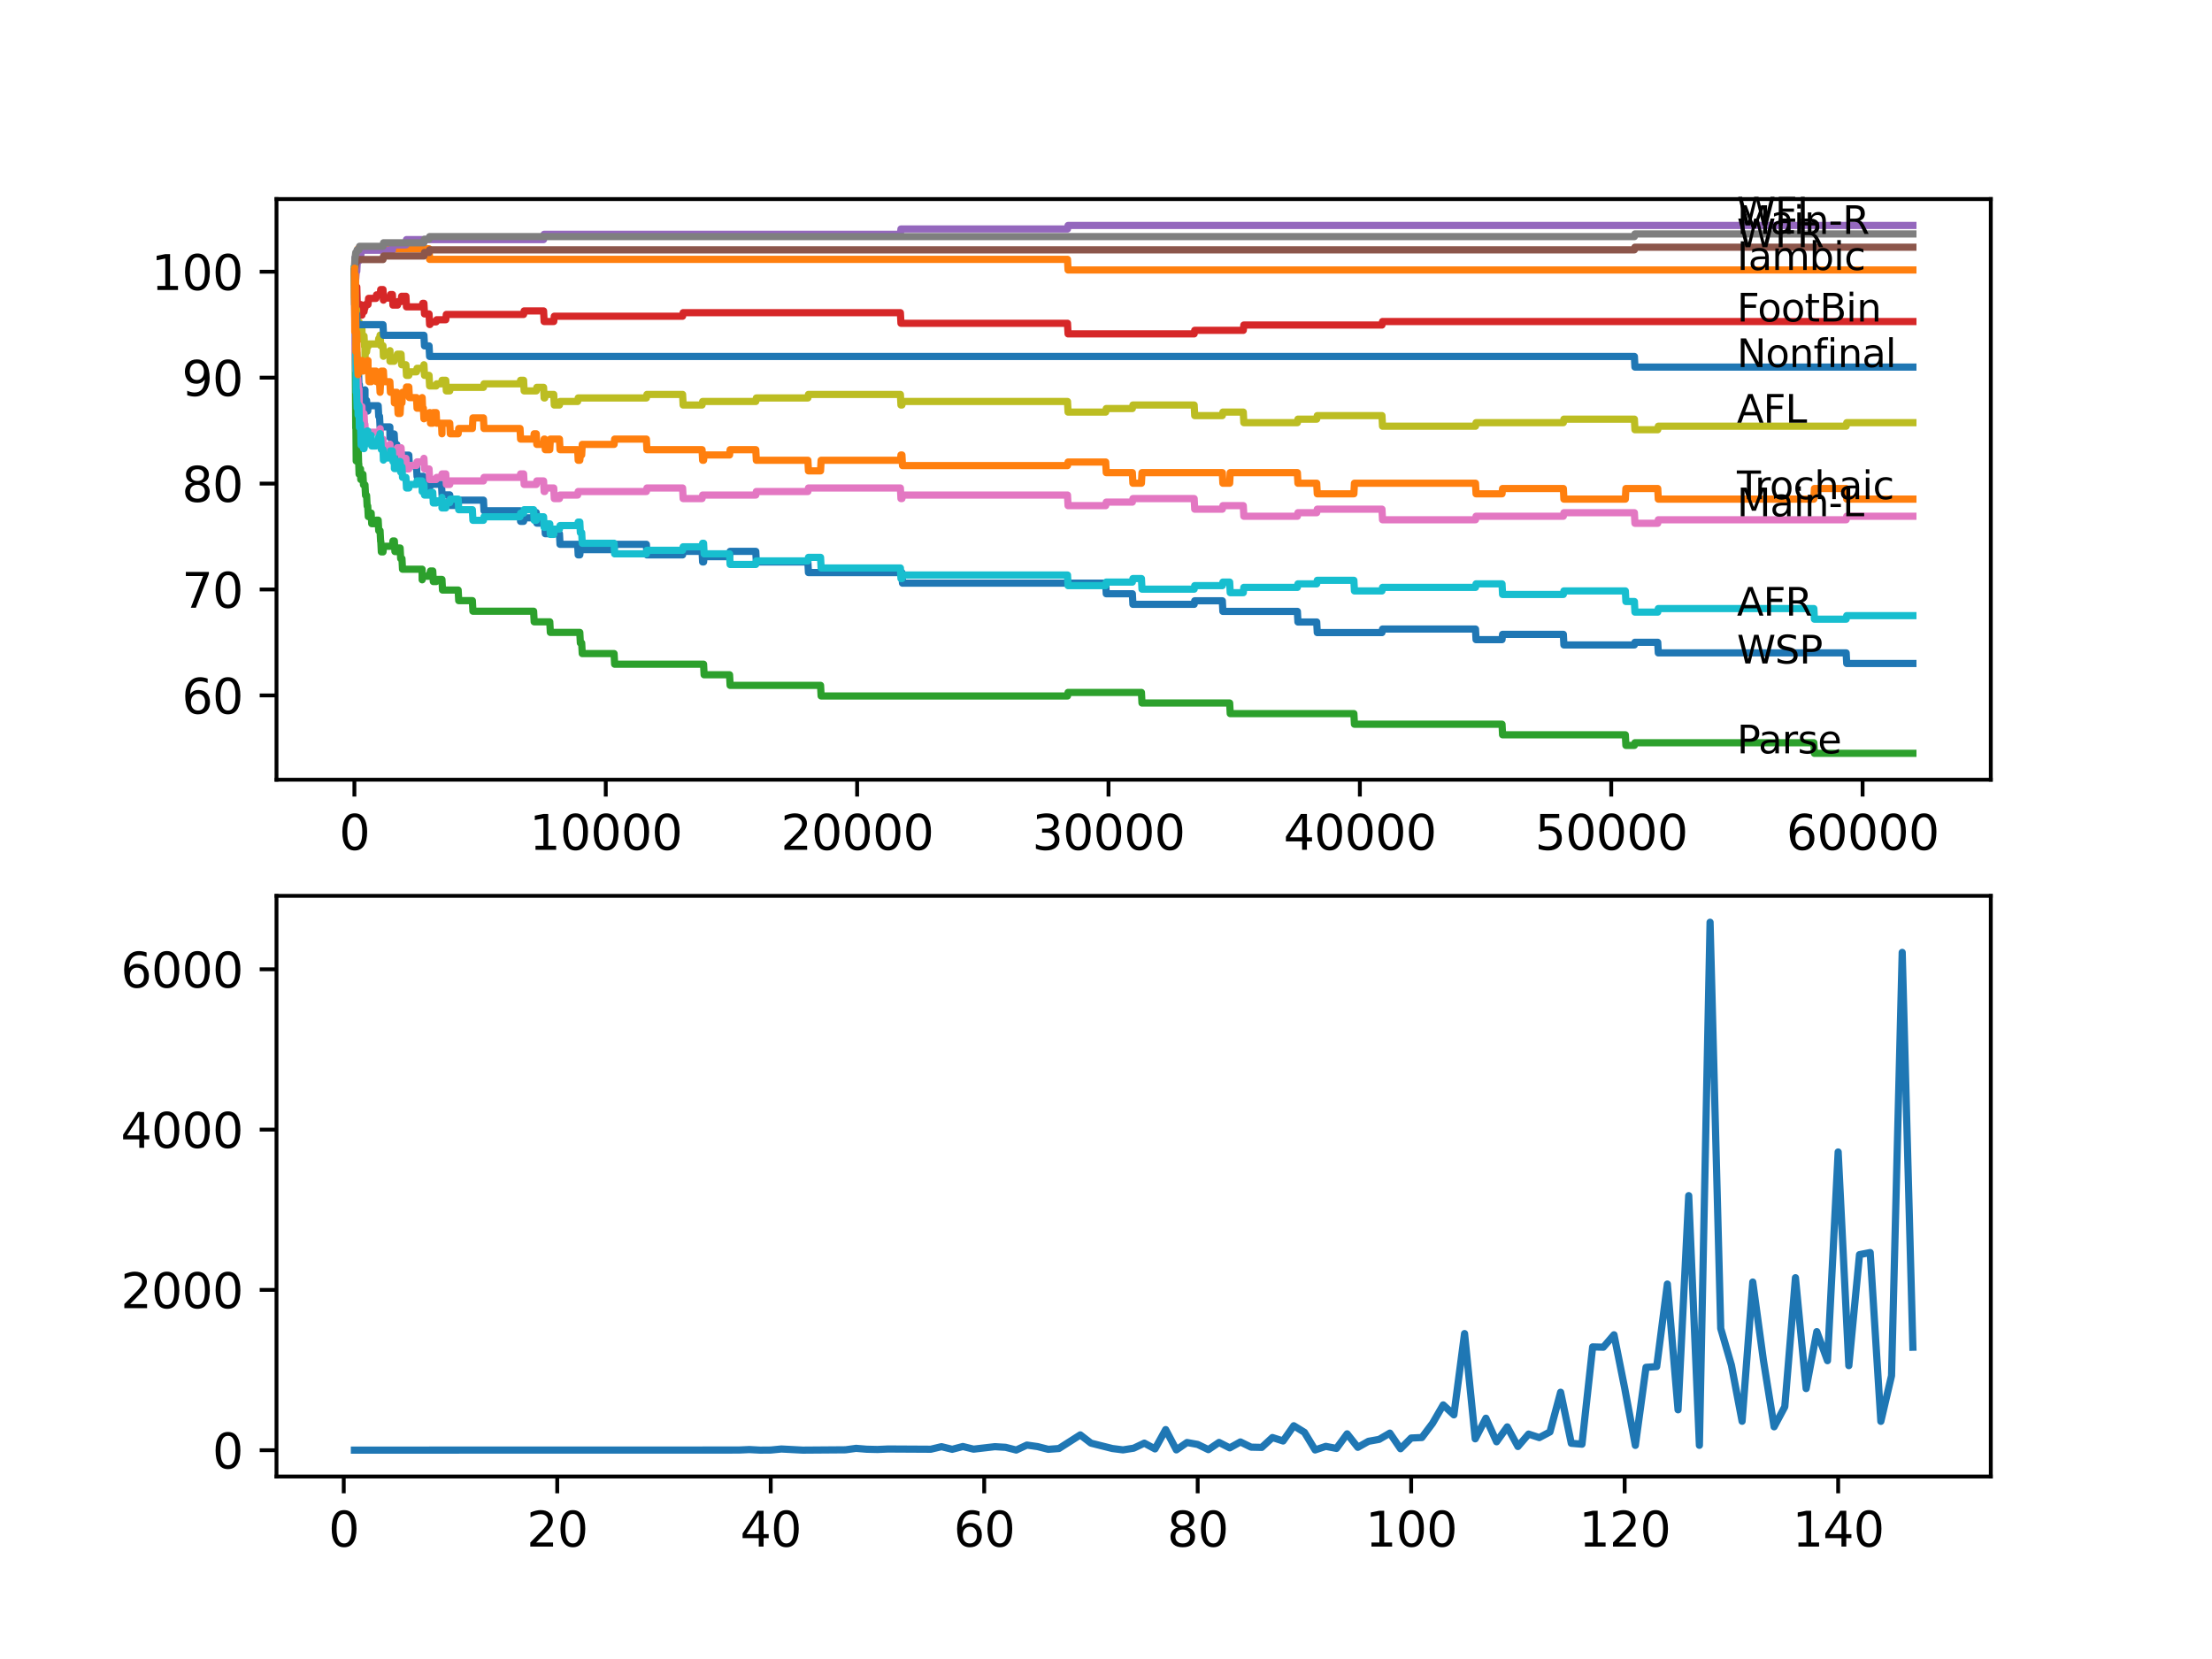 <?xml version="1.0" encoding="utf-8" standalone="no"?>
<!DOCTYPE svg PUBLIC "-//W3C//DTD SVG 1.1//EN"
  "http://www.w3.org/Graphics/SVG/1.1/DTD/svg11.dtd">
<svg xmlns:xlink="http://www.w3.org/1999/xlink" width="460.8pt" height="345.6pt" viewBox="0 0 460.8 345.6" xmlns="http://www.w3.org/2000/svg" version="1.1">
 <defs>
  <style type="text/css">*{stroke-linejoin: round; stroke-linecap: butt}</style>
 </defs>
 <g id="figure_1">
  <g id="patch_1">
   <path d="M 0 345.6 
L 460.8 345.6 
L 460.8 0 
L 0 0 
z
" style="fill: #ffffff"/>
  </g>
  <g id="axes_1">
   <g id="patch_2">
    <path d="M 57.6 162.432 
L 414.72 162.432 
L 414.72 41.472 
L 57.6 41.472 
z
" style="fill: #ffffff"/>
   </g>
   <g id="matplotlib.axis_1">
    <g id="xtick_1">
     <g id="line2d_1">
      <defs>
       <path id="md4f19a51af" d="M 0 0 
L 0 3.5 
" style="stroke: #000000; stroke-width: 0.8"/>
      </defs>
      <g>
       <use xlink:href="#md4f19a51af" x="73.827" y="162.432" style="stroke: #000000; stroke-width: 0.8"/>
      </g>
     </g>
     <g id="text_1">
      <!-- 0 -->
      <g transform="translate(70.646 177.03)scale(0.1 -0.1)">
       <defs>
        <path id="DejaVuSans-30" d="M 2034 4250 
Q 1547 4250 1301 3770 
Q 1056 3291 1056 2328 
Q 1056 1369 1301 889 
Q 1547 409 2034 409 
Q 2525 409 2770 889 
Q 3016 1369 3016 2328 
Q 3016 3291 2770 3770 
Q 2525 4250 2034 4250 
z
M 2034 4750 
Q 2819 4750 3233 4129 
Q 3647 3509 3647 2328 
Q 3647 1150 3233 529 
Q 2819 -91 2034 -91 
Q 1250 -91 836 529 
Q 422 1150 422 2328 
Q 422 3509 836 4129 
Q 1250 4750 2034 4750 
z
" transform="scale(0.016)"/>
       </defs>
       <use xlink:href="#DejaVuSans-30"/>
      </g>
     </g>
    </g>
    <g id="xtick_2">
     <g id="line2d_2">
      <g>
       <use xlink:href="#md4f19a51af" x="126.192" y="162.432" style="stroke: #000000; stroke-width: 0.8"/>
      </g>
     </g>
     <g id="text_2">
      <!-- 10000 -->
      <g transform="translate(110.286 177.03)scale(0.1 -0.1)">
       <defs>
        <path id="DejaVuSans-31" d="M 794 531 
L 1825 531 
L 1825 4091 
L 703 3866 
L 703 4441 
L 1819 4666 
L 2450 4666 
L 2450 531 
L 3481 531 
L 3481 0 
L 794 0 
L 794 531 
z
" transform="scale(0.016)"/>
       </defs>
       <use xlink:href="#DejaVuSans-31"/>
       <use xlink:href="#DejaVuSans-30" x="63.623"/>
       <use xlink:href="#DejaVuSans-30" x="127.246"/>
       <use xlink:href="#DejaVuSans-30" x="190.869"/>
       <use xlink:href="#DejaVuSans-30" x="254.492"/>
      </g>
     </g>
    </g>
    <g id="xtick_3">
     <g id="line2d_3">
      <g>
       <use xlink:href="#md4f19a51af" x="178.556" y="162.432" style="stroke: #000000; stroke-width: 0.8"/>
      </g>
     </g>
     <g id="text_3">
      <!-- 20000 -->
      <g transform="translate(162.65 177.03)scale(0.1 -0.1)">
       <defs>
        <path id="DejaVuSans-32" d="M 1228 531 
L 3431 531 
L 3431 0 
L 469 0 
L 469 531 
Q 828 903 1448 1529 
Q 2069 2156 2228 2338 
Q 2531 2678 2651 2914 
Q 2772 3150 2772 3378 
Q 2772 3750 2511 3984 
Q 2250 4219 1831 4219 
Q 1534 4219 1204 4116 
Q 875 4013 500 3803 
L 500 4441 
Q 881 4594 1212 4672 
Q 1544 4750 1819 4750 
Q 2544 4750 2975 4387 
Q 3406 4025 3406 3419 
Q 3406 3131 3298 2873 
Q 3191 2616 2906 2266 
Q 2828 2175 2409 1742 
Q 1991 1309 1228 531 
z
" transform="scale(0.016)"/>
       </defs>
       <use xlink:href="#DejaVuSans-32"/>
       <use xlink:href="#DejaVuSans-30" x="63.623"/>
       <use xlink:href="#DejaVuSans-30" x="127.246"/>
       <use xlink:href="#DejaVuSans-30" x="190.869"/>
       <use xlink:href="#DejaVuSans-30" x="254.492"/>
      </g>
     </g>
    </g>
    <g id="xtick_4">
     <g id="line2d_4">
      <g>
       <use xlink:href="#md4f19a51af" x="230.921" y="162.432" style="stroke: #000000; stroke-width: 0.8"/>
      </g>
     </g>
     <g id="text_4">
      <!-- 30000 -->
      <g transform="translate(215.015 177.03)scale(0.1 -0.1)">
       <defs>
        <path id="DejaVuSans-33" d="M 2597 2516 
Q 3050 2419 3304 2112 
Q 3559 1806 3559 1356 
Q 3559 666 3084 287 
Q 2609 -91 1734 -91 
Q 1441 -91 1130 -33 
Q 819 25 488 141 
L 488 750 
Q 750 597 1062 519 
Q 1375 441 1716 441 
Q 2309 441 2620 675 
Q 2931 909 2931 1356 
Q 2931 1769 2642 2001 
Q 2353 2234 1838 2234 
L 1294 2234 
L 1294 2753 
L 1863 2753 
Q 2328 2753 2575 2939 
Q 2822 3125 2822 3475 
Q 2822 3834 2567 4026 
Q 2313 4219 1838 4219 
Q 1578 4219 1281 4162 
Q 984 4106 628 3988 
L 628 4550 
Q 988 4650 1302 4700 
Q 1616 4750 1894 4750 
Q 2613 4750 3031 4423 
Q 3450 4097 3450 3541 
Q 3450 3153 3228 2886 
Q 3006 2619 2597 2516 
z
" transform="scale(0.016)"/>
       </defs>
       <use xlink:href="#DejaVuSans-33"/>
       <use xlink:href="#DejaVuSans-30" x="63.623"/>
       <use xlink:href="#DejaVuSans-30" x="127.246"/>
       <use xlink:href="#DejaVuSans-30" x="190.869"/>
       <use xlink:href="#DejaVuSans-30" x="254.492"/>
      </g>
     </g>
    </g>
    <g id="xtick_5">
     <g id="line2d_5">
      <g>
       <use xlink:href="#md4f19a51af" x="283.285" y="162.432" style="stroke: #000000; stroke-width: 0.8"/>
      </g>
     </g>
     <g id="text_5">
      <!-- 40000 -->
      <g transform="translate(267.379 177.03)scale(0.1 -0.1)">
       <defs>
        <path id="DejaVuSans-34" d="M 2419 4116 
L 825 1625 
L 2419 1625 
L 2419 4116 
z
M 2253 4666 
L 3047 4666 
L 3047 1625 
L 3713 1625 
L 3713 1100 
L 3047 1100 
L 3047 0 
L 2419 0 
L 2419 1100 
L 313 1100 
L 313 1709 
L 2253 4666 
z
" transform="scale(0.016)"/>
       </defs>
       <use xlink:href="#DejaVuSans-34"/>
       <use xlink:href="#DejaVuSans-30" x="63.623"/>
       <use xlink:href="#DejaVuSans-30" x="127.246"/>
       <use xlink:href="#DejaVuSans-30" x="190.869"/>
       <use xlink:href="#DejaVuSans-30" x="254.492"/>
      </g>
     </g>
    </g>
    <g id="xtick_6">
     <g id="line2d_6">
      <g>
       <use xlink:href="#md4f19a51af" x="335.65" y="162.432" style="stroke: #000000; stroke-width: 0.8"/>
      </g>
     </g>
     <g id="text_6">
      <!-- 50000 -->
      <g transform="translate(319.744 177.03)scale(0.1 -0.1)">
       <defs>
        <path id="DejaVuSans-35" d="M 691 4666 
L 3169 4666 
L 3169 4134 
L 1269 4134 
L 1269 2991 
Q 1406 3038 1543 3061 
Q 1681 3084 1819 3084 
Q 2600 3084 3056 2656 
Q 3513 2228 3513 1497 
Q 3513 744 3044 326 
Q 2575 -91 1722 -91 
Q 1428 -91 1123 -41 
Q 819 9 494 109 
L 494 744 
Q 775 591 1075 516 
Q 1375 441 1709 441 
Q 2250 441 2565 725 
Q 2881 1009 2881 1497 
Q 2881 1984 2565 2268 
Q 2250 2553 1709 2553 
Q 1456 2553 1204 2497 
Q 953 2441 691 2322 
L 691 4666 
z
" transform="scale(0.016)"/>
       </defs>
       <use xlink:href="#DejaVuSans-35"/>
       <use xlink:href="#DejaVuSans-30" x="63.623"/>
       <use xlink:href="#DejaVuSans-30" x="127.246"/>
       <use xlink:href="#DejaVuSans-30" x="190.869"/>
       <use xlink:href="#DejaVuSans-30" x="254.492"/>
      </g>
     </g>
    </g>
    <g id="xtick_7">
     <g id="line2d_7">
      <g>
       <use xlink:href="#md4f19a51af" x="388.014" y="162.432" style="stroke: #000000; stroke-width: 0.8"/>
      </g>
     </g>
     <g id="text_7">
      <!-- 60000 -->
      <g transform="translate(372.108 177.03)scale(0.1 -0.1)">
       <defs>
        <path id="DejaVuSans-36" d="M 2113 2584 
Q 1688 2584 1439 2293 
Q 1191 2003 1191 1497 
Q 1191 994 1439 701 
Q 1688 409 2113 409 
Q 2538 409 2786 701 
Q 3034 994 3034 1497 
Q 3034 2003 2786 2293 
Q 2538 2584 2113 2584 
z
M 3366 4563 
L 3366 3988 
Q 3128 4100 2886 4159 
Q 2644 4219 2406 4219 
Q 1781 4219 1451 3797 
Q 1122 3375 1075 2522 
Q 1259 2794 1537 2939 
Q 1816 3084 2150 3084 
Q 2853 3084 3261 2657 
Q 3669 2231 3669 1497 
Q 3669 778 3244 343 
Q 2819 -91 2113 -91 
Q 1303 -91 875 529 
Q 447 1150 447 2328 
Q 447 3434 972 4092 
Q 1497 4750 2381 4750 
Q 2619 4750 2861 4703 
Q 3103 4656 3366 4563 
z
" transform="scale(0.016)"/>
       </defs>
       <use xlink:href="#DejaVuSans-36"/>
       <use xlink:href="#DejaVuSans-30" x="63.623"/>
       <use xlink:href="#DejaVuSans-30" x="127.246"/>
       <use xlink:href="#DejaVuSans-30" x="190.869"/>
       <use xlink:href="#DejaVuSans-30" x="254.492"/>
      </g>
     </g>
    </g>
   </g>
   <g id="matplotlib.axis_2">
    <g id="ytick_1">
     <g id="line2d_8">
      <defs>
       <path id="ma6521ff0b9" d="M 0 0 
L -3.5 0 
" style="stroke: #000000; stroke-width: 0.8"/>
      </defs>
      <g>
       <use xlink:href="#ma6521ff0b9" x="57.6" y="144.871" style="stroke: #000000; stroke-width: 0.8"/>
      </g>
     </g>
     <g id="text_8">
      <!-- 60 -->
      <g transform="translate(37.875 148.67)scale(0.1 -0.1)">
       <use xlink:href="#DejaVuSans-36"/>
       <use xlink:href="#DejaVuSans-30" x="63.623"/>
      </g>
     </g>
    </g>
    <g id="ytick_2">
     <g id="line2d_9">
      <g>
       <use xlink:href="#ma6521ff0b9" x="57.6" y="122.805" style="stroke: #000000; stroke-width: 0.8"/>
      </g>
     </g>
     <g id="text_9">
      <!-- 70 -->
      <g transform="translate(37.875 126.604)scale(0.1 -0.1)">
       <defs>
        <path id="DejaVuSans-37" d="M 525 4666 
L 3525 4666 
L 3525 4397 
L 1831 0 
L 1172 0 
L 2766 4134 
L 525 4134 
L 525 4666 
z
" transform="scale(0.016)"/>
       </defs>
       <use xlink:href="#DejaVuSans-37"/>
       <use xlink:href="#DejaVuSans-30" x="63.623"/>
      </g>
     </g>
    </g>
    <g id="ytick_3">
     <g id="line2d_10">
      <g>
       <use xlink:href="#ma6521ff0b9" x="57.6" y="100.738" style="stroke: #000000; stroke-width: 0.8"/>
      </g>
     </g>
     <g id="text_10">
      <!-- 80 -->
      <g transform="translate(37.875 104.538)scale(0.1 -0.1)">
       <defs>
        <path id="DejaVuSans-38" d="M 2034 2216 
Q 1584 2216 1326 1975 
Q 1069 1734 1069 1313 
Q 1069 891 1326 650 
Q 1584 409 2034 409 
Q 2484 409 2743 651 
Q 3003 894 3003 1313 
Q 3003 1734 2745 1975 
Q 2488 2216 2034 2216 
z
M 1403 2484 
Q 997 2584 770 2862 
Q 544 3141 544 3541 
Q 544 4100 942 4425 
Q 1341 4750 2034 4750 
Q 2731 4750 3128 4425 
Q 3525 4100 3525 3541 
Q 3525 3141 3298 2862 
Q 3072 2584 2669 2484 
Q 3125 2378 3379 2068 
Q 3634 1759 3634 1313 
Q 3634 634 3220 271 
Q 2806 -91 2034 -91 
Q 1263 -91 848 271 
Q 434 634 434 1313 
Q 434 1759 690 2068 
Q 947 2378 1403 2484 
z
M 1172 3481 
Q 1172 3119 1398 2916 
Q 1625 2713 2034 2713 
Q 2441 2713 2670 2916 
Q 2900 3119 2900 3481 
Q 2900 3844 2670 4047 
Q 2441 4250 2034 4250 
Q 1625 4250 1398 4047 
Q 1172 3844 1172 3481 
z
" transform="scale(0.016)"/>
       </defs>
       <use xlink:href="#DejaVuSans-38"/>
       <use xlink:href="#DejaVuSans-30" x="63.623"/>
      </g>
     </g>
    </g>
    <g id="ytick_4">
     <g id="line2d_11">
      <g>
       <use xlink:href="#ma6521ff0b9" x="57.6" y="78.672" style="stroke: #000000; stroke-width: 0.8"/>
      </g>
     </g>
     <g id="text_11">
      <!-- 90 -->
      <g transform="translate(37.875 82.471)scale(0.1 -0.1)">
       <defs>
        <path id="DejaVuSans-39" d="M 703 97 
L 703 672 
Q 941 559 1184 500 
Q 1428 441 1663 441 
Q 2288 441 2617 861 
Q 2947 1281 2994 2138 
Q 2813 1869 2534 1725 
Q 2256 1581 1919 1581 
Q 1219 1581 811 2004 
Q 403 2428 403 3163 
Q 403 3881 828 4315 
Q 1253 4750 1959 4750 
Q 2769 4750 3195 4129 
Q 3622 3509 3622 2328 
Q 3622 1225 3098 567 
Q 2575 -91 1691 -91 
Q 1453 -91 1209 -44 
Q 966 3 703 97 
z
M 1959 2075 
Q 2384 2075 2632 2365 
Q 2881 2656 2881 3163 
Q 2881 3666 2632 3958 
Q 2384 4250 1959 4250 
Q 1534 4250 1286 3958 
Q 1038 3666 1038 3163 
Q 1038 2656 1286 2365 
Q 1534 2075 1959 2075 
z
" transform="scale(0.016)"/>
       </defs>
       <use xlink:href="#DejaVuSans-39"/>
       <use xlink:href="#DejaVuSans-30" x="63.623"/>
      </g>
     </g>
    </g>
    <g id="ytick_5">
     <g id="line2d_12">
      <g>
       <use xlink:href="#ma6521ff0b9" x="57.6" y="56.606" style="stroke: #000000; stroke-width: 0.8"/>
      </g>
     </g>
     <g id="text_12">
      <!-- 100 -->
      <g transform="translate(31.512 60.405)scale(0.1 -0.1)">
       <use xlink:href="#DejaVuSans-31"/>
       <use xlink:href="#DejaVuSans-30" x="63.623"/>
       <use xlink:href="#DejaVuSans-30" x="127.246"/>
      </g>
     </g>
    </g>
   </g>
   <g id="line2d_13">
    <path d="M 73.833 58.812 
L 73.843 57.341 
L 73.875 63.41 
L 73.906 62.233 
L 73.99 69.22 
L 74.032 68.779 
L 74.037 68.779 
L 74.136 73.303 
L 74.152 72.199 
L 74.189 72.199 
L 74.205 74.406 
L 74.299 73.486 
L 74.314 73.486 
L 74.43 77.164 
L 74.54 77.164 
L 74.655 76.429 
L 74.665 76.429 
L 74.786 80.842 
L 74.87 80.106 
L 74.875 82.313 
L 74.885 82.313 
L 75.398 82.313 
L 75.466 81.577 
L 75.472 83.784 
L 75.498 83.784 
L 75.603 83.784 
L 75.718 82.681 
L 75.833 82.681 
L 75.948 81.945 
L 76.022 81.945 
L 76.032 81.21 
L 76.037 83.416 
L 76.121 83.416 
L 76.367 83.416 
L 76.482 85.623 
L 76.603 85.623 
L 76.718 84.52 
L 78.781 84.52 
L 78.896 86.726 
L 79.064 86.726 
L 79.179 88.933 
L 81.216 88.933 
L 81.237 91.14 
L 81.326 90.404 
L 82.117 90.404 
L 82.232 92.611 
L 82.661 92.611 
L 82.777 94.817 
L 85.164 94.817 
L 85.28 97.024 
L 86.762 97.024 
L 86.877 99.23 
L 88.196 99.23 
L 88.312 101.437 
L 89.568 101.437 
L 89.683 100.885 
L 91.972 100.885 
L 92.087 103.092 
L 93.689 103.092 
L 93.805 105.299 
L 95.444 105.299 
L 95.559 104.195 
L 100.711 104.195 
L 100.827 106.402 
L 108.33 106.402 
L 108.446 108.609 
L 109.074 108.609 
L 109.189 107.873 
L 111.163 107.873 
L 111.279 106.77 
L 111.713 106.77 
L 111.828 108.976 
L 113.478 108.976 
L 113.593 111.183 
L 116.546 111.183 
L 116.662 113.39 
L 120.332 113.39 
L 120.448 115.596 
L 120.783 115.596 
L 120.898 114.493 
L 127.925 114.493 
L 128.04 113.39 
L 134.654 113.39 
L 134.769 115.596 
L 142.195 115.596 
L 142.31 114.861 
L 146.253 114.861 
L 146.368 117.067 
L 146.567 117.067 
L 146.682 115.964 
L 151.981 115.964 
L 152.097 114.861 
L 157.443 114.861 
L 157.558 117.067 
L 168.298 117.067 
L 168.413 119.274 
L 187.888 119.274 
L 188.003 121.481 
L 230.334 121.481 
L 230.45 123.687 
L 235.89 123.687 
L 236.006 125.894 
L 248.767 125.894 
L 248.882 125.158 
L 254.632 125.158 
L 254.747 127.365 
L 270.268 127.365 
L 270.383 129.572 
L 274.294 129.572 
L 274.41 131.778 
L 287.888 131.778 
L 288.003 131.043 
L 307.373 131.043 
L 307.488 133.249 
L 312.898 133.249 
L 313.013 132.146 
L 325.674 132.146 
L 325.79 134.353 
L 340.473 134.353 
L 340.588 133.801 
L 345.337 133.801 
L 345.453 136.008 
L 384.59 136.008 
L 384.705 138.214 
L 398.487 138.214 
L 398.487 138.214 
" clip-path="url(#pde66de66e2)" style="fill: none; stroke: #1f77b4; stroke-width: 1.5; stroke-linecap: square"/>
   </g>
   <g id="line2d_14">
    <path d="M 73.833 56.054 
L 73.89 61.938 
L 73.948 58.996 
L 74.047 58.996 
L 74.168 54.031 
L 74.477 54.031 
L 74.592 51.825 
L 89.38 51.825 
L 89.495 54.031 
L 222.38 54.031 
L 222.495 56.238 
L 398.487 56.238 
L 398.487 56.238 
" clip-path="url(#pde66de66e2)" style="fill: none; stroke: #ff7f0e; stroke-width: 1.5; stroke-linecap: square"/>
   </g>
   <g id="line2d_15">
    <path d="M 73.833 58.812 
L 73.969 69.882 
L 73.974 69.882 
L 74.11 89.19 
L 74.126 87.204 
L 74.136 87.204 
L 74.205 96.031 
L 74.267 95.663 
L 74.283 95.663 
L 74.424 92.169 
L 74.587 92.169 
L 74.707 96.583 
L 74.733 96.583 
L 74.807 98.789 
L 74.843 97.686 
L 75.1 97.686 
L 75.158 99.892 
L 75.21 98.789 
L 75.603 98.789 
L 75.718 100.996 
L 76.032 100.996 
L 76.147 103.202 
L 76.367 103.202 
L 76.482 105.409 
L 76.603 105.409 
L 76.718 107.616 
L 76.77 107.616 
L 76.886 106.88 
L 77.32 106.88 
L 77.435 109.087 
L 78.32 109.087 
L 78.436 108.351 
L 78.781 108.351 
L 78.896 110.558 
L 79.174 110.558 
L 79.289 112.764 
L 79.326 112.764 
L 79.441 114.971 
L 79.787 114.971 
L 79.902 113.794 
L 81.74 113.794 
L 81.855 112.691 
L 82.153 112.691 
L 82.269 114.898 
L 82.813 114.898 
L 82.928 114.162 
L 83.353 114.162 
L 83.468 116.369 
L 83.735 116.369 
L 83.85 118.575 
L 87.929 118.575 
L 87.945 120.782 
L 88.039 120.046 
L 89.38 120.046 
L 89.495 119.495 
L 89.568 119.495 
L 89.683 118.943 
L 90.15 118.943 
L 90.265 121.15 
L 90.856 121.15 
L 90.972 120.708 
L 92.066 120.708 
L 92.181 122.915 
L 95.444 122.915 
L 95.559 125.122 
L 98.402 125.122 
L 98.517 127.328 
L 111.163 127.328 
L 111.279 129.535 
L 114.53 129.535 
L 114.646 131.741 
L 120.783 131.741 
L 120.898 133.948 
L 121.175 133.948 
L 121.291 136.155 
L 127.925 136.155 
L 128.04 138.361 
L 146.567 138.361 
L 146.682 140.568 
L 151.981 140.568 
L 152.097 142.775 
L 170.937 142.775 
L 171.053 144.981 
L 222.38 144.981 
L 222.495 144.246 
L 237.781 144.246 
L 237.896 146.452 
L 256.161 146.452 
L 256.276 148.659 
L 282.039 148.659 
L 282.154 150.866 
L 312.898 150.866 
L 313.013 153.072 
L 338.588 153.072 
L 338.703 155.279 
L 340.473 155.279 
L 340.588 154.727 
L 377.861 154.727 
L 377.976 156.934 
L 398.487 156.934 
L 398.487 156.934 
" clip-path="url(#pde66de66e2)" style="fill: none; stroke: #2ca02c; stroke-width: 1.5; stroke-linecap: square"/>
   </g>
   <g id="line2d_16">
    <path d="M 73.833 56.606 
L 73.953 61.497 
L 74.037 61.497 
L 74.053 60.394 
L 74.058 62.6 
L 74.147 61.607 
L 74.205 61.607 
L 74.325 59.769 
L 74.445 64.182 
L 74.54 64.182 
L 74.655 63.446 
L 75.158 63.446 
L 75.273 65.653 
L 75.398 65.653 
L 75.514 64.917 
L 75.833 64.917 
L 75.948 64.182 
L 76.022 64.182 
L 76.137 63.446 
L 76.66 63.446 
L 76.781 62.159 
L 78.32 62.159 
L 78.436 61.424 
L 79.195 61.424 
L 79.31 60.32 
L 79.787 60.32 
L 79.87 62.527 
L 79.902 62.086 
L 81.237 62.086 
L 81.352 61.35 
L 81.74 61.35 
L 81.855 63.557 
L 82.813 63.557 
L 82.928 62.821 
L 83.552 62.821 
L 83.667 61.718 
L 84.562 61.718 
L 84.677 63.924 
L 87.945 63.924 
L 88.06 63.189 
L 88.312 63.189 
L 88.427 65.396 
L 89.38 65.396 
L 89.495 67.602 
L 89.568 67.602 
L 89.683 67.05 
L 90.856 67.05 
L 90.972 66.609 
L 92.862 66.609 
L 92.977 65.506 
L 109.074 65.506 
L 109.189 64.77 
L 113.237 64.77 
L 113.352 66.977 
L 115.353 66.977 
L 115.468 65.874 
L 142.195 65.874 
L 142.31 65.138 
L 187.568 65.138 
L 187.684 67.345 
L 222.38 67.345 
L 222.495 69.551 
L 248.767 69.551 
L 248.882 68.816 
L 258.999 68.816 
L 259.114 67.712 
L 287.888 67.712 
L 288.003 66.977 
L 398.487 66.977 
L 398.487 66.977 
" clip-path="url(#pde66de66e2)" style="fill: none; stroke: #d62728; stroke-width: 1.5; stroke-linecap: square"/>
   </g>
   <g id="line2d_17">
    <path d="M 73.833 56.606 
L 73.838 56.606 
L 73.969 53.664 
L 73.99 53.664 
L 74.11 58.077 
L 74.225 56.532 
L 74.325 56.532 
L 74.445 54.326 
L 74.807 54.326 
L 74.922 53.222 
L 75.158 53.222 
L 75.273 52.119 
L 81.74 52.119 
L 81.855 51.016 
L 84.562 51.016 
L 84.677 49.912 
L 113.237 49.912 
L 113.352 48.809 
L 187.568 48.809 
L 187.684 47.706 
L 222.38 47.706 
L 222.495 46.97 
L 398.487 46.97 
L 398.487 46.97 
" clip-path="url(#pde66de66e2)" style="fill: none; stroke: #9467bd; stroke-width: 1.5; stroke-linecap: square"/>
   </g>
   <g id="line2d_18">
    <path d="M 73.833 56.606 
L 73.854 56.606 
L 73.974 55.613 
L 73.99 55.613 
L 74.11 54.62 
L 74.283 54.62 
L 74.398 54.068 
L 79.787 54.068 
L 79.902 53.333 
L 88.312 53.333 
L 88.427 52.597 
L 89.38 52.597 
L 89.495 52.045 
L 340.473 52.045 
L 340.588 51.494 
L 398.487 51.494 
L 398.487 51.494 
" clip-path="url(#pde66de66e2)" style="fill: none; stroke: #8c564b; stroke-width: 1.5; stroke-linecap: square"/>
   </g>
   <g id="line2d_19">
    <path d="M 73.833 58.812 
L 73.974 73.266 
L 73.99 73.266 
L 74.105 77.127 
L 74.115 77.127 
L 74.241 75.877 
L 74.283 75.877 
L 74.33 79.555 
L 74.398 78.819 
L 74.54 78.819 
L 74.655 81.026 
L 74.786 81.026 
L 74.87 85.439 
L 74.901 84.704 
L 75.398 84.704 
L 75.466 86.91 
L 75.508 86.175 
L 75.833 86.175 
L 75.948 88.381 
L 76.022 88.381 
L 76.137 90.588 
L 76.66 90.588 
L 76.776 90.036 
L 79.064 90.036 
L 79.179 89.301 
L 79.195 89.301 
L 79.31 91.507 
L 79.787 91.507 
L 79.87 93.714 
L 79.902 93.273 
L 81.216 93.273 
L 81.237 92.537 
L 81.242 94.744 
L 81.316 94.744 
L 82.117 94.744 
L 82.232 94.008 
L 82.661 94.008 
L 82.777 93.273 
L 83.552 93.273 
L 83.667 95.479 
L 84.562 95.479 
L 84.677 97.686 
L 85.164 97.686 
L 85.28 96.95 
L 86.762 96.95 
L 86.877 96.215 
L 88.196 96.215 
L 88.312 95.479 
L 88.427 97.686 
L 89.38 97.686 
L 89.495 99.892 
L 90.856 99.892 
L 90.972 99.451 
L 91.972 99.451 
L 92.087 98.716 
L 92.862 98.716 
L 92.977 100.922 
L 93.689 100.922 
L 93.805 100.187 
L 100.711 100.187 
L 100.827 99.451 
L 108.33 99.451 
L 108.446 98.716 
L 109.074 98.716 
L 109.189 100.922 
L 111.713 100.922 
L 111.828 100.187 
L 113.237 100.187 
L 113.352 102.393 
L 113.478 102.393 
L 113.593 101.658 
L 115.353 101.658 
L 115.468 103.864 
L 116.546 103.864 
L 116.662 103.129 
L 120.332 103.129 
L 120.448 102.393 
L 134.654 102.393 
L 134.769 101.658 
L 142.195 101.658 
L 142.31 103.864 
L 146.253 103.864 
L 146.368 103.129 
L 157.443 103.129 
L 157.558 102.393 
L 168.298 102.393 
L 168.413 101.658 
L 187.568 101.658 
L 187.684 103.864 
L 187.888 103.864 
L 188.003 103.129 
L 222.38 103.129 
L 222.495 105.335 
L 230.334 105.335 
L 230.45 104.6 
L 235.89 104.6 
L 236.006 103.864 
L 248.767 103.864 
L 248.882 106.071 
L 254.632 106.071 
L 254.747 105.335 
L 258.999 105.335 
L 259.114 107.542 
L 270.268 107.542 
L 270.383 106.807 
L 274.294 106.807 
L 274.41 106.071 
L 287.888 106.071 
L 288.003 108.278 
L 307.373 108.278 
L 307.488 107.542 
L 325.674 107.542 
L 325.79 106.807 
L 340.473 106.807 
L 340.588 109.013 
L 345.337 109.013 
L 345.453 108.278 
L 384.59 108.278 
L 384.705 107.542 
L 398.487 107.542 
L 398.487 107.542 
" clip-path="url(#pde66de66e2)" style="fill: none; stroke: #e377c2; stroke-width: 1.5; stroke-linecap: square"/>
   </g>
   <g id="line2d_20">
    <path d="M 73.833 56.054 
L 73.958 53.59 
L 73.99 53.59 
L 74.11 52.597 
L 74.283 52.597 
L 74.398 52.045 
L 74.786 52.045 
L 74.901 51.31 
L 79.787 51.31 
L 79.902 50.574 
L 88.312 50.574 
L 88.427 49.839 
L 89.38 49.839 
L 89.495 49.287 
L 340.473 49.287 
L 340.588 48.735 
L 398.487 48.735 
L 398.487 48.735 
" clip-path="url(#pde66de66e2)" style="fill: none; stroke: #7f7f7f; stroke-width: 1.5; stroke-linecap: square"/>
   </g>
   <g id="line2d_21">
    <path d="M 73.833 56.054 
L 73.948 65.359 
L 73.958 64.255 
L 73.985 64.255 
L 73.99 63.152 
L 74.058 67.014 
L 74.084 66.462 
L 74.115 66.462 
L 74.246 64.476 
L 74.283 64.476 
L 74.33 68.154 
L 74.398 67.418 
L 74.54 67.418 
L 74.655 69.625 
L 74.665 69.625 
L 74.791 67.05 
L 74.807 67.05 
L 74.87 69.257 
L 74.917 68.522 
L 75.398 68.522 
L 75.466 70.728 
L 75.508 69.993 
L 75.833 69.993 
L 75.948 72.199 
L 76.022 72.199 
L 76.032 74.406 
L 76.132 73.303 
L 76.367 73.303 
L 76.482 72.199 
L 76.66 72.199 
L 76.776 71.648 
L 78.781 71.648 
L 78.896 70.544 
L 79.064 70.544 
L 79.179 69.809 
L 79.195 69.809 
L 79.31 72.015 
L 79.787 72.015 
L 79.87 74.222 
L 79.902 73.781 
L 81.216 73.781 
L 81.237 73.045 
L 81.242 75.252 
L 81.316 75.252 
L 82.117 75.252 
L 82.232 74.516 
L 82.661 74.516 
L 82.777 73.781 
L 83.552 73.781 
L 83.667 75.987 
L 84.562 75.987 
L 84.677 78.194 
L 85.164 78.194 
L 85.28 77.458 
L 86.762 77.458 
L 86.877 76.723 
L 88.196 76.723 
L 88.312 75.987 
L 88.427 78.194 
L 89.38 78.194 
L 89.495 80.401 
L 90.856 80.401 
L 90.972 79.959 
L 91.972 79.959 
L 92.087 79.224 
L 92.862 79.224 
L 92.977 81.43 
L 93.689 81.43 
L 93.805 80.695 
L 100.711 80.695 
L 100.827 79.959 
L 108.33 79.959 
L 108.446 79.224 
L 109.074 79.224 
L 109.189 81.43 
L 111.713 81.43 
L 111.828 80.695 
L 113.237 80.695 
L 113.352 82.901 
L 113.478 82.901 
L 113.593 82.166 
L 115.353 82.166 
L 115.468 84.373 
L 116.546 84.373 
L 116.662 83.637 
L 120.332 83.637 
L 120.448 82.901 
L 134.654 82.901 
L 134.769 82.166 
L 142.195 82.166 
L 142.31 84.373 
L 146.253 84.373 
L 146.368 83.637 
L 157.443 83.637 
L 157.558 82.901 
L 168.298 82.901 
L 168.413 82.166 
L 187.568 82.166 
L 187.684 84.373 
L 187.888 84.373 
L 188.003 83.637 
L 222.38 83.637 
L 222.495 85.844 
L 230.334 85.844 
L 230.45 85.108 
L 235.89 85.108 
L 236.006 84.373 
L 248.767 84.373 
L 248.882 86.579 
L 254.632 86.579 
L 254.747 85.844 
L 258.999 85.844 
L 259.114 88.05 
L 270.268 88.05 
L 270.383 87.315 
L 274.294 87.315 
L 274.41 86.579 
L 287.888 86.579 
L 288.003 88.786 
L 307.373 88.786 
L 307.488 88.05 
L 325.674 88.05 
L 325.79 87.315 
L 340.473 87.315 
L 340.588 89.521 
L 345.337 89.521 
L 345.453 88.786 
L 384.59 88.786 
L 384.705 88.05 
L 398.487 88.05 
L 398.487 88.05 
" clip-path="url(#pde66de66e2)" style="fill: none; stroke: #bcbd22; stroke-width: 1.5; stroke-linecap: square"/>
   </g>
   <g id="line2d_22">
    <path d="M 73.833 56.054 
L 73.838 56.054 
L 73.948 65.653 
L 73.969 64.55 
L 73.974 64.55 
L 74.1 71.832 
L 74.11 71.832 
L 74.205 81.688 
L 74.241 81.32 
L 74.283 81.32 
L 74.398 84.998 
L 74.54 84.998 
L 74.587 84.262 
L 74.592 86.469 
L 74.639 86.469 
L 74.665 86.469 
L 74.786 84.63 
L 74.87 89.043 
L 74.901 88.308 
L 75.1 88.308 
L 75.22 92.721 
L 75.398 92.721 
L 75.519 91.25 
L 75.603 91.25 
L 75.718 93.456 
L 75.833 93.456 
L 75.948 92.721 
L 76.022 92.721 
L 76.142 90.882 
L 76.367 90.882 
L 76.482 89.779 
L 76.603 89.779 
L 76.66 91.985 
L 76.713 91.434 
L 76.77 91.434 
L 76.886 90.698 
L 77.32 90.698 
L 77.435 92.905 
L 78.32 92.905 
L 78.436 92.169 
L 78.781 92.169 
L 78.896 91.066 
L 79.064 91.066 
L 79.174 90.33 
L 79.195 92.537 
L 79.284 91.434 
L 79.326 91.434 
L 79.441 93.64 
L 79.787 93.64 
L 79.87 95.847 
L 79.902 95.406 
L 81.216 95.406 
L 81.337 93.935 
L 81.74 93.935 
L 81.855 96.141 
L 82.117 96.141 
L 82.153 95.406 
L 82.159 97.612 
L 82.216 97.612 
L 82.661 97.612 
L 82.777 96.877 
L 82.813 96.877 
L 82.928 96.141 
L 83.353 96.141 
L 83.468 98.348 
L 83.552 98.348 
L 83.667 97.245 
L 83.735 97.245 
L 83.85 99.451 
L 84.562 99.451 
L 84.677 101.658 
L 85.164 101.658 
L 85.28 100.922 
L 86.762 100.922 
L 86.877 100.187 
L 87.929 100.187 
L 87.945 102.393 
L 88.039 101.658 
L 88.196 101.658 
L 88.312 100.922 
L 88.427 103.129 
L 89.568 103.129 
L 89.683 102.577 
L 90.15 102.577 
L 90.265 104.784 
L 90.856 104.784 
L 90.972 104.343 
L 91.972 104.343 
L 92.066 103.607 
L 92.071 105.814 
L 92.862 105.814 
L 92.977 104.71 
L 93.689 104.71 
L 93.805 103.975 
L 95.444 103.975 
L 95.559 106.181 
L 98.402 106.181 
L 98.517 108.388 
L 100.711 108.388 
L 100.827 107.652 
L 108.33 107.652 
L 108.446 106.917 
L 109.074 106.917 
L 109.189 106.181 
L 111.163 106.181 
L 111.279 108.388 
L 111.713 108.388 
L 111.828 107.652 
L 113.237 107.652 
L 113.352 109.859 
L 113.478 109.859 
L 113.593 109.124 
L 114.53 109.124 
L 114.646 111.33 
L 115.353 111.33 
L 115.468 110.227 
L 116.546 110.227 
L 116.662 109.491 
L 120.332 109.491 
L 120.448 108.756 
L 120.783 108.756 
L 120.898 110.962 
L 121.175 110.962 
L 121.291 113.169 
L 127.925 113.169 
L 128.04 115.376 
L 134.654 115.376 
L 134.769 114.64 
L 142.195 114.64 
L 142.31 113.905 
L 146.253 113.905 
L 146.368 113.169 
L 146.567 113.169 
L 146.682 115.376 
L 151.981 115.376 
L 152.097 117.582 
L 157.443 117.582 
L 157.558 116.847 
L 168.298 116.847 
L 168.413 116.111 
L 170.937 116.111 
L 171.053 118.318 
L 187.568 118.318 
L 187.684 120.524 
L 187.888 120.524 
L 188.003 119.789 
L 222.38 119.789 
L 222.495 121.996 
L 230.334 121.996 
L 230.45 121.26 
L 235.89 121.26 
L 236.006 120.524 
L 237.781 120.524 
L 237.896 122.731 
L 248.767 122.731 
L 248.882 121.996 
L 254.632 121.996 
L 254.747 121.26 
L 256.161 121.26 
L 256.276 123.467 
L 258.999 123.467 
L 259.114 122.363 
L 270.268 122.363 
L 270.383 121.628 
L 274.294 121.628 
L 274.41 120.892 
L 282.039 120.892 
L 282.154 123.099 
L 287.888 123.099 
L 288.003 122.363 
L 307.373 122.363 
L 307.488 121.628 
L 312.898 121.628 
L 313.013 123.834 
L 325.674 123.834 
L 325.79 123.099 
L 338.588 123.099 
L 338.703 125.305 
L 340.473 125.305 
L 340.588 127.512 
L 345.337 127.512 
L 345.453 126.777 
L 377.861 126.777 
L 377.976 128.983 
L 384.59 128.983 
L 384.705 128.248 
L 398.487 128.248 
L 398.487 128.248 
" clip-path="url(#pde66de66e2)" style="fill: none; stroke: #17becf; stroke-width: 1.5; stroke-linecap: square"/>
   </g>
   <g id="line2d_23">
    <path d="M 73.833 56.606 
L 73.854 56.606 
L 73.974 61.019 
L 73.99 61.019 
L 74.11 65.432 
L 74.283 65.432 
L 74.398 67.639 
L 79.787 67.639 
L 79.902 69.846 
L 88.312 69.846 
L 88.427 72.052 
L 89.38 72.052 
L 89.495 74.259 
L 340.473 74.259 
L 340.588 76.465 
L 398.487 76.465 
L 398.487 76.465 
" clip-path="url(#pde66de66e2)" style="fill: none; stroke: #1f77b4; stroke-width: 1.5; stroke-linecap: square"/>
   </g>
   <g id="line2d_24">
    <path d="M 73.833 56.606 
L 73.848 55.87 
L 73.875 62.49 
L 73.89 62.49 
L 73.911 69.11 
L 74 63.888 
L 74.011 63.888 
L 74.037 57.268 
L 74.068 65.543 
L 74.11 64.439 
L 74.136 73.266 
L 74.231 69.22 
L 74.309 69.22 
L 74.435 75.84 
L 74.477 75.84 
L 74.587 78.047 
L 74.702 75.105 
L 74.87 75.105 
L 74.985 77.311 
L 75.1 77.311 
L 75.215 75.105 
L 75.466 75.105 
L 75.582 77.311 
L 75.603 77.311 
L 75.718 76.208 
L 76.603 76.208 
L 76.66 75.105 
L 76.666 77.311 
L 76.708 77.311 
L 76.77 77.311 
L 76.886 79.518 
L 77.32 79.518 
L 77.435 77.311 
L 78.32 77.311 
L 78.436 79.518 
L 79.064 79.518 
L 79.174 81.725 
L 79.289 79.518 
L 79.326 79.518 
L 79.441 77.311 
L 79.87 77.311 
L 79.986 79.518 
L 81.216 79.518 
L 81.331 81.725 
L 82.117 81.725 
L 82.153 83.931 
L 82.227 81.725 
L 82.661 81.725 
L 82.777 83.931 
L 82.813 83.931 
L 82.928 86.138 
L 83.353 86.138 
L 83.468 83.931 
L 83.735 83.931 
L 83.85 81.725 
L 84.562 81.725 
L 84.677 80.621 
L 85.164 80.621 
L 85.28 82.828 
L 86.762 82.828 
L 86.877 85.035 
L 87.929 85.035 
L 87.945 82.828 
L 88.039 85.035 
L 88.196 85.035 
L 88.312 87.241 
L 88.427 86.506 
L 89.38 86.506 
L 89.495 85.954 
L 89.568 85.954 
L 89.683 88.161 
L 90.15 88.161 
L 90.265 85.954 
L 90.856 85.954 
L 90.972 88.161 
L 91.972 88.161 
L 92.066 90.367 
L 92.082 88.161 
L 93.689 88.161 
L 93.805 90.367 
L 95.444 90.367 
L 95.559 89.264 
L 98.402 89.264 
L 98.517 87.057 
L 100.711 87.057 
L 100.827 89.264 
L 108.33 89.264 
L 108.446 91.471 
L 111.163 91.471 
L 111.279 90.367 
L 111.713 90.367 
L 111.828 92.574 
L 113.237 92.574 
L 113.352 91.471 
L 113.478 91.471 
L 113.593 93.677 
L 114.53 93.677 
L 114.646 91.471 
L 116.546 91.471 
L 116.662 93.677 
L 120.332 93.677 
L 120.448 95.884 
L 120.783 95.884 
L 120.898 94.78 
L 121.175 94.78 
L 121.291 92.574 
L 127.925 92.574 
L 128.04 91.471 
L 134.654 91.471 
L 134.769 93.677 
L 146.253 93.677 
L 146.368 95.884 
L 146.567 95.884 
L 146.682 94.78 
L 151.981 94.78 
L 152.097 93.677 
L 157.443 93.677 
L 157.558 95.884 
L 168.298 95.884 
L 168.413 98.09 
L 170.937 98.09 
L 171.053 95.884 
L 187.568 95.884 
L 187.684 94.78 
L 187.888 94.78 
L 188.003 96.987 
L 222.38 96.987 
L 222.495 96.252 
L 230.334 96.252 
L 230.45 98.458 
L 235.89 98.458 
L 236.006 100.665 
L 237.781 100.665 
L 237.896 98.458 
L 254.632 98.458 
L 254.747 100.665 
L 256.161 100.665 
L 256.276 98.458 
L 270.268 98.458 
L 270.383 100.665 
L 274.294 100.665 
L 274.41 102.871 
L 282.039 102.871 
L 282.154 100.665 
L 307.373 100.665 
L 307.488 102.871 
L 312.898 102.871 
L 313.013 101.768 
L 325.674 101.768 
L 325.79 103.975 
L 338.588 103.975 
L 338.703 101.768 
L 345.337 101.768 
L 345.453 103.975 
L 377.861 103.975 
L 377.976 101.768 
L 384.59 101.768 
L 384.705 103.975 
L 398.487 103.975 
L 398.487 103.975 
" clip-path="url(#pde66de66e2)" style="fill: none; stroke: #ff7f0e; stroke-width: 1.5; stroke-linecap: square"/>
   </g>
   <g id="patch_3">
    <path d="M 57.6 162.432 
L 57.6 41.472 
" style="fill: none; stroke: #000000; stroke-width: 0.8; stroke-linejoin: miter; stroke-linecap: square"/>
   </g>
   <g id="patch_4">
    <path d="M 414.72 162.432 
L 414.72 41.472 
" style="fill: none; stroke: #000000; stroke-width: 0.8; stroke-linejoin: miter; stroke-linecap: square"/>
   </g>
   <g id="patch_5">
    <path d="M 57.6 162.432 
L 414.72 162.432 
" style="fill: none; stroke: #000000; stroke-width: 0.8; stroke-linejoin: miter; stroke-linecap: square"/>
   </g>
   <g id="patch_6">
    <path d="M 57.6 41.472 
L 414.72 41.472 
" style="fill: none; stroke: #000000; stroke-width: 0.8; stroke-linejoin: miter; stroke-linecap: square"/>
   </g>
   <g id="text_13">
    <!-- WSP -->
    <g transform="translate(361.832 138.214)scale(0.08 -0.08)">
     <defs>
      <path id="DejaVuSans-57" d="M 213 4666 
L 850 4666 
L 1831 722 
L 2809 4666 
L 3519 4666 
L 4500 722 
L 5478 4666 
L 6119 4666 
L 4947 0 
L 4153 0 
L 3169 4050 
L 2175 0 
L 1381 0 
L 213 4666 
z
" transform="scale(0.016)"/>
      <path id="DejaVuSans-53" d="M 3425 4513 
L 3425 3897 
Q 3066 4069 2747 4153 
Q 2428 4238 2131 4238 
Q 1616 4238 1336 4038 
Q 1056 3838 1056 3469 
Q 1056 3159 1242 3001 
Q 1428 2844 1947 2747 
L 2328 2669 
Q 3034 2534 3370 2195 
Q 3706 1856 3706 1288 
Q 3706 609 3251 259 
Q 2797 -91 1919 -91 
Q 1588 -91 1214 -16 
Q 841 59 441 206 
L 441 856 
Q 825 641 1194 531 
Q 1563 422 1919 422 
Q 2459 422 2753 634 
Q 3047 847 3047 1241 
Q 3047 1584 2836 1778 
Q 2625 1972 2144 2069 
L 1759 2144 
Q 1053 2284 737 2584 
Q 422 2884 422 3419 
Q 422 4038 858 4394 
Q 1294 4750 2059 4750 
Q 2388 4750 2728 4690 
Q 3069 4631 3425 4513 
z
" transform="scale(0.016)"/>
      <path id="DejaVuSans-50" d="M 1259 4147 
L 1259 2394 
L 2053 2394 
Q 2494 2394 2734 2622 
Q 2975 2850 2975 3272 
Q 2975 3691 2734 3919 
Q 2494 4147 2053 4147 
L 1259 4147 
z
M 628 4666 
L 2053 4666 
Q 2838 4666 3239 4311 
Q 3641 3956 3641 3272 
Q 3641 2581 3239 2228 
Q 2838 1875 2053 1875 
L 1259 1875 
L 1259 0 
L 628 0 
L 628 4666 
z
" transform="scale(0.016)"/>
     </defs>
     <use xlink:href="#DejaVuSans-57"/>
     <use xlink:href="#DejaVuSans-53" x="98.877"/>
     <use xlink:href="#DejaVuSans-50" x="162.354"/>
    </g>
   </g>
   <g id="text_14">
    <!-- Iambic -->
    <g transform="translate(361.832 56.238)scale(0.08 -0.08)">
     <defs>
      <path id="DejaVuSans-49" d="M 628 4666 
L 1259 4666 
L 1259 0 
L 628 0 
L 628 4666 
z
" transform="scale(0.016)"/>
      <path id="DejaVuSans-61" d="M 2194 1759 
Q 1497 1759 1228 1600 
Q 959 1441 959 1056 
Q 959 750 1161 570 
Q 1363 391 1709 391 
Q 2188 391 2477 730 
Q 2766 1069 2766 1631 
L 2766 1759 
L 2194 1759 
z
M 3341 1997 
L 3341 0 
L 2766 0 
L 2766 531 
Q 2569 213 2275 61 
Q 1981 -91 1556 -91 
Q 1019 -91 701 211 
Q 384 513 384 1019 
Q 384 1609 779 1909 
Q 1175 2209 1959 2209 
L 2766 2209 
L 2766 2266 
Q 2766 2663 2505 2880 
Q 2244 3097 1772 3097 
Q 1472 3097 1187 3025 
Q 903 2953 641 2809 
L 641 3341 
Q 956 3463 1253 3523 
Q 1550 3584 1831 3584 
Q 2591 3584 2966 3190 
Q 3341 2797 3341 1997 
z
" transform="scale(0.016)"/>
      <path id="DejaVuSans-6d" d="M 3328 2828 
Q 3544 3216 3844 3400 
Q 4144 3584 4550 3584 
Q 5097 3584 5394 3201 
Q 5691 2819 5691 2113 
L 5691 0 
L 5113 0 
L 5113 2094 
Q 5113 2597 4934 2840 
Q 4756 3084 4391 3084 
Q 3944 3084 3684 2787 
Q 3425 2491 3425 1978 
L 3425 0 
L 2847 0 
L 2847 2094 
Q 2847 2600 2669 2842 
Q 2491 3084 2119 3084 
Q 1678 3084 1418 2786 
Q 1159 2488 1159 1978 
L 1159 0 
L 581 0 
L 581 3500 
L 1159 3500 
L 1159 2956 
Q 1356 3278 1631 3431 
Q 1906 3584 2284 3584 
Q 2666 3584 2933 3390 
Q 3200 3197 3328 2828 
z
" transform="scale(0.016)"/>
      <path id="DejaVuSans-62" d="M 3116 1747 
Q 3116 2381 2855 2742 
Q 2594 3103 2138 3103 
Q 1681 3103 1420 2742 
Q 1159 2381 1159 1747 
Q 1159 1113 1420 752 
Q 1681 391 2138 391 
Q 2594 391 2855 752 
Q 3116 1113 3116 1747 
z
M 1159 2969 
Q 1341 3281 1617 3432 
Q 1894 3584 2278 3584 
Q 2916 3584 3314 3078 
Q 3713 2572 3713 1747 
Q 3713 922 3314 415 
Q 2916 -91 2278 -91 
Q 1894 -91 1617 61 
Q 1341 213 1159 525 
L 1159 0 
L 581 0 
L 581 4863 
L 1159 4863 
L 1159 2969 
z
" transform="scale(0.016)"/>
      <path id="DejaVuSans-69" d="M 603 3500 
L 1178 3500 
L 1178 0 
L 603 0 
L 603 3500 
z
M 603 4863 
L 1178 4863 
L 1178 4134 
L 603 4134 
L 603 4863 
z
" transform="scale(0.016)"/>
      <path id="DejaVuSans-63" d="M 3122 3366 
L 3122 2828 
Q 2878 2963 2633 3030 
Q 2388 3097 2138 3097 
Q 1578 3097 1268 2742 
Q 959 2388 959 1747 
Q 959 1106 1268 751 
Q 1578 397 2138 397 
Q 2388 397 2633 464 
Q 2878 531 3122 666 
L 3122 134 
Q 2881 22 2623 -34 
Q 2366 -91 2075 -91 
Q 1284 -91 818 406 
Q 353 903 353 1747 
Q 353 2603 823 3093 
Q 1294 3584 2113 3584 
Q 2378 3584 2631 3529 
Q 2884 3475 3122 3366 
z
" transform="scale(0.016)"/>
     </defs>
     <use xlink:href="#DejaVuSans-49"/>
     <use xlink:href="#DejaVuSans-61" x="29.492"/>
     <use xlink:href="#DejaVuSans-6d" x="90.771"/>
     <use xlink:href="#DejaVuSans-62" x="188.184"/>
     <use xlink:href="#DejaVuSans-69" x="251.66"/>
     <use xlink:href="#DejaVuSans-63" x="279.443"/>
    </g>
   </g>
   <g id="text_15">
    <!-- Parse -->
    <g transform="translate(361.832 156.934)scale(0.08 -0.08)">
     <defs>
      <path id="DejaVuSans-72" d="M 2631 2963 
Q 2534 3019 2420 3045 
Q 2306 3072 2169 3072 
Q 1681 3072 1420 2755 
Q 1159 2438 1159 1844 
L 1159 0 
L 581 0 
L 581 3500 
L 1159 3500 
L 1159 2956 
Q 1341 3275 1631 3429 
Q 1922 3584 2338 3584 
Q 2397 3584 2469 3576 
Q 2541 3569 2628 3553 
L 2631 2963 
z
" transform="scale(0.016)"/>
      <path id="DejaVuSans-73" d="M 2834 3397 
L 2834 2853 
Q 2591 2978 2328 3040 
Q 2066 3103 1784 3103 
Q 1356 3103 1142 2972 
Q 928 2841 928 2578 
Q 928 2378 1081 2264 
Q 1234 2150 1697 2047 
L 1894 2003 
Q 2506 1872 2764 1633 
Q 3022 1394 3022 966 
Q 3022 478 2636 193 
Q 2250 -91 1575 -91 
Q 1294 -91 989 -36 
Q 684 19 347 128 
L 347 722 
Q 666 556 975 473 
Q 1284 391 1588 391 
Q 1994 391 2212 530 
Q 2431 669 2431 922 
Q 2431 1156 2273 1281 
Q 2116 1406 1581 1522 
L 1381 1569 
Q 847 1681 609 1914 
Q 372 2147 372 2553 
Q 372 3047 722 3315 
Q 1072 3584 1716 3584 
Q 2034 3584 2315 3537 
Q 2597 3491 2834 3397 
z
" transform="scale(0.016)"/>
      <path id="DejaVuSans-65" d="M 3597 1894 
L 3597 1613 
L 953 1613 
Q 991 1019 1311 708 
Q 1631 397 2203 397 
Q 2534 397 2845 478 
Q 3156 559 3463 722 
L 3463 178 
Q 3153 47 2828 -22 
Q 2503 -91 2169 -91 
Q 1331 -91 842 396 
Q 353 884 353 1716 
Q 353 2575 817 3079 
Q 1281 3584 2069 3584 
Q 2775 3584 3186 3129 
Q 3597 2675 3597 1894 
z
M 3022 2063 
Q 3016 2534 2758 2815 
Q 2500 3097 2075 3097 
Q 1594 3097 1305 2825 
Q 1016 2553 972 2059 
L 3022 2063 
z
" transform="scale(0.016)"/>
     </defs>
     <use xlink:href="#DejaVuSans-50"/>
     <use xlink:href="#DejaVuSans-61" x="55.803"/>
     <use xlink:href="#DejaVuSans-72" x="117.082"/>
     <use xlink:href="#DejaVuSans-73" x="158.195"/>
     <use xlink:href="#DejaVuSans-65" x="210.295"/>
    </g>
   </g>
   <g id="text_16">
    <!-- FootBin -->
    <g transform="translate(361.832 66.977)scale(0.08 -0.08)">
     <defs>
      <path id="DejaVuSans-46" d="M 628 4666 
L 3309 4666 
L 3309 4134 
L 1259 4134 
L 1259 2759 
L 3109 2759 
L 3109 2228 
L 1259 2228 
L 1259 0 
L 628 0 
L 628 4666 
z
" transform="scale(0.016)"/>
      <path id="DejaVuSans-6f" d="M 1959 3097 
Q 1497 3097 1228 2736 
Q 959 2375 959 1747 
Q 959 1119 1226 758 
Q 1494 397 1959 397 
Q 2419 397 2687 759 
Q 2956 1122 2956 1747 
Q 2956 2369 2687 2733 
Q 2419 3097 1959 3097 
z
M 1959 3584 
Q 2709 3584 3137 3096 
Q 3566 2609 3566 1747 
Q 3566 888 3137 398 
Q 2709 -91 1959 -91 
Q 1206 -91 779 398 
Q 353 888 353 1747 
Q 353 2609 779 3096 
Q 1206 3584 1959 3584 
z
" transform="scale(0.016)"/>
      <path id="DejaVuSans-74" d="M 1172 4494 
L 1172 3500 
L 2356 3500 
L 2356 3053 
L 1172 3053 
L 1172 1153 
Q 1172 725 1289 603 
Q 1406 481 1766 481 
L 2356 481 
L 2356 0 
L 1766 0 
Q 1100 0 847 248 
Q 594 497 594 1153 
L 594 3053 
L 172 3053 
L 172 3500 
L 594 3500 
L 594 4494 
L 1172 4494 
z
" transform="scale(0.016)"/>
      <path id="DejaVuSans-42" d="M 1259 2228 
L 1259 519 
L 2272 519 
Q 2781 519 3026 730 
Q 3272 941 3272 1375 
Q 3272 1813 3026 2020 
Q 2781 2228 2272 2228 
L 1259 2228 
z
M 1259 4147 
L 1259 2741 
L 2194 2741 
Q 2656 2741 2882 2914 
Q 3109 3088 3109 3444 
Q 3109 3797 2882 3972 
Q 2656 4147 2194 4147 
L 1259 4147 
z
M 628 4666 
L 2241 4666 
Q 2963 4666 3353 4366 
Q 3744 4066 3744 3513 
Q 3744 3084 3544 2831 
Q 3344 2578 2956 2516 
Q 3422 2416 3680 2098 
Q 3938 1781 3938 1306 
Q 3938 681 3513 340 
Q 3088 0 2303 0 
L 628 0 
L 628 4666 
z
" transform="scale(0.016)"/>
      <path id="DejaVuSans-6e" d="M 3513 2113 
L 3513 0 
L 2938 0 
L 2938 2094 
Q 2938 2591 2744 2837 
Q 2550 3084 2163 3084 
Q 1697 3084 1428 2787 
Q 1159 2491 1159 1978 
L 1159 0 
L 581 0 
L 581 3500 
L 1159 3500 
L 1159 2956 
Q 1366 3272 1645 3428 
Q 1925 3584 2291 3584 
Q 2894 3584 3203 3211 
Q 3513 2838 3513 2113 
z
" transform="scale(0.016)"/>
     </defs>
     <use xlink:href="#DejaVuSans-46"/>
     <use xlink:href="#DejaVuSans-6f" x="53.895"/>
     <use xlink:href="#DejaVuSans-6f" x="115.076"/>
     <use xlink:href="#DejaVuSans-74" x="176.258"/>
     <use xlink:href="#DejaVuSans-42" x="215.467"/>
     <use xlink:href="#DejaVuSans-69" x="284.07"/>
     <use xlink:href="#DejaVuSans-6e" x="311.854"/>
    </g>
   </g>
   <g id="text_17">
    <!-- WFL -->
    <g transform="translate(361.832 46.97)scale(0.08 -0.08)">
     <defs>
      <path id="DejaVuSans-4c" d="M 628 4666 
L 1259 4666 
L 1259 531 
L 3531 531 
L 3531 0 
L 628 0 
L 628 4666 
z
" transform="scale(0.016)"/>
     </defs>
     <use xlink:href="#DejaVuSans-57"/>
     <use xlink:href="#DejaVuSans-46" x="98.877"/>
     <use xlink:href="#DejaVuSans-4c" x="156.396"/>
    </g>
   </g>
   <g id="text_18">
    <!-- WFR -->
    <g transform="translate(361.832 51.494)scale(0.08 -0.08)">
     <defs>
      <path id="DejaVuSans-52" d="M 2841 2188 
Q 3044 2119 3236 1894 
Q 3428 1669 3622 1275 
L 4263 0 
L 3584 0 
L 2988 1197 
Q 2756 1666 2539 1819 
Q 2322 1972 1947 1972 
L 1259 1972 
L 1259 0 
L 628 0 
L 628 4666 
L 2053 4666 
Q 2853 4666 3247 4331 
Q 3641 3997 3641 3322 
Q 3641 2881 3436 2590 
Q 3231 2300 2841 2188 
z
M 1259 4147 
L 1259 2491 
L 2053 2491 
Q 2509 2491 2742 2702 
Q 2975 2913 2975 3322 
Q 2975 3731 2742 3939 
Q 2509 4147 2053 4147 
L 1259 4147 
z
" transform="scale(0.016)"/>
     </defs>
     <use xlink:href="#DejaVuSans-57"/>
     <use xlink:href="#DejaVuSans-46" x="98.877"/>
     <use xlink:href="#DejaVuSans-52" x="156.396"/>
    </g>
   </g>
   <g id="text_19">
    <!-- Main-L -->
    <g transform="translate(361.832 107.542)scale(0.08 -0.08)">
     <defs>
      <path id="DejaVuSans-4d" d="M 628 4666 
L 1569 4666 
L 2759 1491 
L 3956 4666 
L 4897 4666 
L 4897 0 
L 4281 0 
L 4281 4097 
L 3078 897 
L 2444 897 
L 1241 4097 
L 1241 0 
L 628 0 
L 628 4666 
z
" transform="scale(0.016)"/>
      <path id="DejaVuSans-2d" d="M 313 2009 
L 1997 2009 
L 1997 1497 
L 313 1497 
L 313 2009 
z
" transform="scale(0.016)"/>
     </defs>
     <use xlink:href="#DejaVuSans-4d"/>
     <use xlink:href="#DejaVuSans-61" x="86.279"/>
     <use xlink:href="#DejaVuSans-69" x="147.559"/>
     <use xlink:href="#DejaVuSans-6e" x="175.342"/>
     <use xlink:href="#DejaVuSans-2d" x="238.721"/>
     <use xlink:href="#DejaVuSans-4c" x="274.805"/>
    </g>
   </g>
   <g id="text_20">
    <!-- Main-R -->
    <g transform="translate(361.832 48.735)scale(0.08 -0.08)">
     <use xlink:href="#DejaVuSans-4d"/>
     <use xlink:href="#DejaVuSans-61" x="86.279"/>
     <use xlink:href="#DejaVuSans-69" x="147.559"/>
     <use xlink:href="#DejaVuSans-6e" x="175.342"/>
     <use xlink:href="#DejaVuSans-2d" x="238.721"/>
     <use xlink:href="#DejaVuSans-52" x="274.805"/>
    </g>
   </g>
   <g id="text_21">
    <!-- AFL -->
    <g transform="translate(361.832 88.05)scale(0.08 -0.08)">
     <defs>
      <path id="DejaVuSans-41" d="M 2188 4044 
L 1331 1722 
L 3047 1722 
L 2188 4044 
z
M 1831 4666 
L 2547 4666 
L 4325 0 
L 3669 0 
L 3244 1197 
L 1141 1197 
L 716 0 
L 50 0 
L 1831 4666 
z
" transform="scale(0.016)"/>
     </defs>
     <use xlink:href="#DejaVuSans-41"/>
     <use xlink:href="#DejaVuSans-46" x="68.408"/>
     <use xlink:href="#DejaVuSans-4c" x="125.928"/>
    </g>
   </g>
   <g id="text_22">
    <!-- AFR -->
    <g transform="translate(361.832 128.248)scale(0.08 -0.08)">
     <use xlink:href="#DejaVuSans-41"/>
     <use xlink:href="#DejaVuSans-46" x="68.408"/>
     <use xlink:href="#DejaVuSans-52" x="125.928"/>
    </g>
   </g>
   <g id="text_23">
    <!-- Nonfinal -->
    <g transform="translate(361.832 76.465)scale(0.08 -0.08)">
     <defs>
      <path id="DejaVuSans-4e" d="M 628 4666 
L 1478 4666 
L 3547 763 
L 3547 4666 
L 4159 4666 
L 4159 0 
L 3309 0 
L 1241 3903 
L 1241 0 
L 628 0 
L 628 4666 
z
" transform="scale(0.016)"/>
      <path id="DejaVuSans-66" d="M 2375 4863 
L 2375 4384 
L 1825 4384 
Q 1516 4384 1395 4259 
Q 1275 4134 1275 3809 
L 1275 3500 
L 2222 3500 
L 2222 3053 
L 1275 3053 
L 1275 0 
L 697 0 
L 697 3053 
L 147 3053 
L 147 3500 
L 697 3500 
L 697 3744 
Q 697 4328 969 4595 
Q 1241 4863 1831 4863 
L 2375 4863 
z
" transform="scale(0.016)"/>
      <path id="DejaVuSans-6c" d="M 603 4863 
L 1178 4863 
L 1178 0 
L 603 0 
L 603 4863 
z
" transform="scale(0.016)"/>
     </defs>
     <use xlink:href="#DejaVuSans-4e"/>
     <use xlink:href="#DejaVuSans-6f" x="74.805"/>
     <use xlink:href="#DejaVuSans-6e" x="135.986"/>
     <use xlink:href="#DejaVuSans-66" x="199.365"/>
     <use xlink:href="#DejaVuSans-69" x="234.57"/>
     <use xlink:href="#DejaVuSans-6e" x="262.354"/>
     <use xlink:href="#DejaVuSans-61" x="325.732"/>
     <use xlink:href="#DejaVuSans-6c" x="387.012"/>
    </g>
   </g>
   <g id="text_24">
    <!-- Trochaic -->
    <g transform="translate(361.832 103.975)scale(0.08 -0.08)">
     <defs>
      <path id="DejaVuSans-54" d="M -19 4666 
L 3928 4666 
L 3928 4134 
L 2272 4134 
L 2272 0 
L 1638 0 
L 1638 4134 
L -19 4134 
L -19 4666 
z
" transform="scale(0.016)"/>
      <path id="DejaVuSans-68" d="M 3513 2113 
L 3513 0 
L 2938 0 
L 2938 2094 
Q 2938 2591 2744 2837 
Q 2550 3084 2163 3084 
Q 1697 3084 1428 2787 
Q 1159 2491 1159 1978 
L 1159 0 
L 581 0 
L 581 4863 
L 1159 4863 
L 1159 2956 
Q 1366 3272 1645 3428 
Q 1925 3584 2291 3584 
Q 2894 3584 3203 3211 
Q 3513 2838 3513 2113 
z
" transform="scale(0.016)"/>
     </defs>
     <use xlink:href="#DejaVuSans-54"/>
     <use xlink:href="#DejaVuSans-72" x="46.334"/>
     <use xlink:href="#DejaVuSans-6f" x="85.197"/>
     <use xlink:href="#DejaVuSans-63" x="146.379"/>
     <use xlink:href="#DejaVuSans-68" x="201.359"/>
     <use xlink:href="#DejaVuSans-61" x="264.738"/>
     <use xlink:href="#DejaVuSans-69" x="326.018"/>
     <use xlink:href="#DejaVuSans-63" x="353.801"/>
    </g>
   </g>
  </g>
  <g id="axes_2">
   <g id="patch_7">
    <path d="M 57.6 307.584 
L 414.72 307.584 
L 414.72 186.624 
L 57.6 186.624 
z
" style="fill: #ffffff"/>
   </g>
   <g id="matplotlib.axis_3">
    <g id="xtick_8">
     <g id="line2d_25">
      <g>
       <use xlink:href="#md4f19a51af" x="71.609" y="307.584" style="stroke: #000000; stroke-width: 0.8"/>
      </g>
     </g>
     <g id="text_25">
      <!-- 0 -->
      <g transform="translate(68.428 322.182)scale(0.1 -0.1)">
       <use xlink:href="#DejaVuSans-30"/>
      </g>
     </g>
    </g>
    <g id="xtick_9">
     <g id="line2d_26">
      <g>
       <use xlink:href="#md4f19a51af" x="116.082" y="307.584" style="stroke: #000000; stroke-width: 0.8"/>
      </g>
     </g>
     <g id="text_26">
      <!-- 20 -->
      <g transform="translate(109.72 322.182)scale(0.1 -0.1)">
       <use xlink:href="#DejaVuSans-32"/>
       <use xlink:href="#DejaVuSans-30" x="63.623"/>
      </g>
     </g>
    </g>
    <g id="xtick_10">
     <g id="line2d_27">
      <g>
       <use xlink:href="#md4f19a51af" x="160.556" y="307.584" style="stroke: #000000; stroke-width: 0.8"/>
      </g>
     </g>
     <g id="text_27">
      <!-- 40 -->
      <g transform="translate(154.193 322.182)scale(0.1 -0.1)">
       <use xlink:href="#DejaVuSans-34"/>
       <use xlink:href="#DejaVuSans-30" x="63.623"/>
      </g>
     </g>
    </g>
    <g id="xtick_11">
     <g id="line2d_28">
      <g>
       <use xlink:href="#md4f19a51af" x="205.029" y="307.584" style="stroke: #000000; stroke-width: 0.8"/>
      </g>
     </g>
     <g id="text_28">
      <!-- 60 -->
      <g transform="translate(198.666 322.182)scale(0.1 -0.1)">
       <use xlink:href="#DejaVuSans-36"/>
       <use xlink:href="#DejaVuSans-30" x="63.623"/>
      </g>
     </g>
    </g>
    <g id="xtick_12">
     <g id="line2d_29">
      <g>
       <use xlink:href="#md4f19a51af" x="249.502" y="307.584" style="stroke: #000000; stroke-width: 0.8"/>
      </g>
     </g>
     <g id="text_29">
      <!-- 80 -->
      <g transform="translate(243.139 322.182)scale(0.1 -0.1)">
       <use xlink:href="#DejaVuSans-38"/>
       <use xlink:href="#DejaVuSans-30" x="63.623"/>
      </g>
     </g>
    </g>
    <g id="xtick_13">
     <g id="line2d_30">
      <g>
       <use xlink:href="#md4f19a51af" x="293.975" y="307.584" style="stroke: #000000; stroke-width: 0.8"/>
      </g>
     </g>
     <g id="text_30">
      <!-- 100 -->
      <g transform="translate(284.431 322.182)scale(0.1 -0.1)">
       <use xlink:href="#DejaVuSans-31"/>
       <use xlink:href="#DejaVuSans-30" x="63.623"/>
       <use xlink:href="#DejaVuSans-30" x="127.246"/>
      </g>
     </g>
    </g>
    <g id="xtick_14">
     <g id="line2d_31">
      <g>
       <use xlink:href="#md4f19a51af" x="338.448" y="307.584" style="stroke: #000000; stroke-width: 0.8"/>
      </g>
     </g>
     <g id="text_31">
      <!-- 120 -->
      <g transform="translate(328.905 322.182)scale(0.1 -0.1)">
       <use xlink:href="#DejaVuSans-31"/>
       <use xlink:href="#DejaVuSans-32" x="63.623"/>
       <use xlink:href="#DejaVuSans-30" x="127.246"/>
      </g>
     </g>
    </g>
    <g id="xtick_15">
     <g id="line2d_32">
      <g>
       <use xlink:href="#md4f19a51af" x="382.922" y="307.584" style="stroke: #000000; stroke-width: 0.8"/>
      </g>
     </g>
     <g id="text_32">
      <!-- 140 -->
      <g transform="translate(373.378 322.182)scale(0.1 -0.1)">
       <use xlink:href="#DejaVuSans-31"/>
       <use xlink:href="#DejaVuSans-34" x="63.623"/>
       <use xlink:href="#DejaVuSans-30" x="127.246"/>
      </g>
     </g>
    </g>
   </g>
   <g id="matplotlib.axis_4">
    <g id="ytick_6">
     <g id="line2d_33">
      <g>
       <use xlink:href="#ma6521ff0b9" x="57.6" y="302.103" style="stroke: #000000; stroke-width: 0.8"/>
      </g>
     </g>
     <g id="text_33">
      <!-- 0 -->
      <g transform="translate(44.237 305.902)scale(0.1 -0.1)">
       <use xlink:href="#DejaVuSans-30"/>
      </g>
     </g>
    </g>
    <g id="ytick_7">
     <g id="line2d_34">
      <g>
       <use xlink:href="#ma6521ff0b9" x="57.6" y="268.709" style="stroke: #000000; stroke-width: 0.8"/>
      </g>
     </g>
     <g id="text_34">
      <!-- 2000 -->
      <g transform="translate(25.15 272.509)scale(0.1 -0.1)">
       <use xlink:href="#DejaVuSans-32"/>
       <use xlink:href="#DejaVuSans-30" x="63.623"/>
       <use xlink:href="#DejaVuSans-30" x="127.246"/>
       <use xlink:href="#DejaVuSans-30" x="190.869"/>
      </g>
     </g>
    </g>
    <g id="ytick_8">
     <g id="line2d_35">
      <g>
       <use xlink:href="#ma6521ff0b9" x="57.6" y="235.316" style="stroke: #000000; stroke-width: 0.8"/>
      </g>
     </g>
     <g id="text_35">
      <!-- 4000 -->
      <g transform="translate(25.15 239.115)scale(0.1 -0.1)">
       <use xlink:href="#DejaVuSans-34"/>
       <use xlink:href="#DejaVuSans-30" x="63.623"/>
       <use xlink:href="#DejaVuSans-30" x="127.246"/>
       <use xlink:href="#DejaVuSans-30" x="190.869"/>
      </g>
     </g>
    </g>
    <g id="ytick_9">
     <g id="line2d_36">
      <g>
       <use xlink:href="#ma6521ff0b9" x="57.6" y="201.923" style="stroke: #000000; stroke-width: 0.8"/>
      </g>
     </g>
     <g id="text_36">
      <!-- 6000 -->
      <g transform="translate(25.15 205.722)scale(0.1 -0.1)">
       <use xlink:href="#DejaVuSans-36"/>
       <use xlink:href="#DejaVuSans-30" x="63.623"/>
       <use xlink:href="#DejaVuSans-30" x="127.246"/>
       <use xlink:href="#DejaVuSans-30" x="190.869"/>
      </g>
     </g>
    </g>
   </g>
   <g id="line2d_37">
    <path d="M 73.833 302.086 
L 153.885 302.069 
L 156.108 301.969 
L 158.332 302.086 
L 160.556 302.069 
L 162.779 301.852 
L 167.227 302.086 
L 176.121 302.019 
L 178.345 301.718 
L 180.568 301.902 
L 182.792 301.952 
L 185.016 301.852 
L 193.91 301.902 
L 196.134 301.368 
L 198.358 301.919 
L 200.581 301.334 
L 202.805 301.885 
L 207.252 301.368 
L 209.476 301.501 
L 211.7 302.069 
L 213.923 301.034 
L 216.147 301.351 
L 218.371 301.919 
L 220.594 301.752 
L 225.042 298.913 
L 227.265 300.633 
L 231.713 301.752 
L 233.936 302.036 
L 236.16 301.685 
L 238.384 300.633 
L 240.607 301.835 
L 242.831 297.811 
L 245.055 302.036 
L 247.278 300.5 
L 249.502 300.9 
L 251.726 301.986 
L 253.949 300.483 
L 256.173 301.618 
L 258.397 300.383 
L 260.62 301.468 
L 262.844 301.518 
L 265.068 299.464 
L 267.291 300.182 
L 269.515 297.01 
L 271.739 298.379 
L 273.962 302.052 
L 276.186 301.301 
L 278.41 301.735 
L 280.633 298.696 
L 282.857 301.501 
L 285.081 300.249 
L 287.304 299.848 
L 289.528 298.546 
L 291.752 301.802 
L 293.975 299.565 
L 296.199 299.464 
L 298.423 296.509 
L 300.646 292.669 
L 302.87 294.739 
L 305.093 277.809 
L 307.317 299.732 
L 309.541 295.441 
L 311.764 300.349 
L 313.988 297.244 
L 316.212 301.334 
L 318.435 298.747 
L 320.659 299.481 
L 322.883 298.296 
L 325.106 290.031 
L 327.33 300.667 
L 329.554 300.85 
L 331.777 280.581 
L 334.001 280.647 
L 336.225 278.059 
L 338.448 289.163 
L 340.672 301.101 
L 342.896 284.838 
L 345.119 284.688 
L 347.343 267.491 
L 349.567 293.687 
L 351.79 249.074 
L 354.014 301.084 
L 356.238 192.122 
L 358.461 276.74 
L 360.685 284.387 
L 362.909 296.075 
L 365.132 267.073 
L 367.356 283.402 
L 369.58 297.227 
L 371.803 293.053 
L 374.027 266.171 
L 376.251 289.263 
L 378.474 277.408 
L 380.698 283.452 
L 382.922 239.975 
L 385.145 284.488 
L 387.369 261.363 
L 389.593 260.929 
L 391.816 296.092 
L 394.04 286.591 
L 396.264 198.4 
L 398.487 280.647 
L 398.487 280.647 
" clip-path="url(#pd16985b650)" style="fill: none; stroke: #1f77b4; stroke-width: 1.5; stroke-linecap: square"/>
   </g>
   <g id="patch_8">
    <path d="M 57.6 307.584 
L 57.6 186.624 
" style="fill: none; stroke: #000000; stroke-width: 0.8; stroke-linejoin: miter; stroke-linecap: square"/>
   </g>
   <g id="patch_9">
    <path d="M 414.72 307.584 
L 414.72 186.624 
" style="fill: none; stroke: #000000; stroke-width: 0.8; stroke-linejoin: miter; stroke-linecap: square"/>
   </g>
   <g id="patch_10">
    <path d="M 57.6 307.584 
L 414.72 307.584 
" style="fill: none; stroke: #000000; stroke-width: 0.8; stroke-linejoin: miter; stroke-linecap: square"/>
   </g>
   <g id="patch_11">
    <path d="M 57.6 186.624 
L 414.72 186.624 
" style="fill: none; stroke: #000000; stroke-width: 0.8; stroke-linejoin: miter; stroke-linecap: square"/>
   </g>
  </g>
 </g>
 <defs>
  <clipPath id="pde66de66e2">
   <rect x="57.6" y="41.472" width="357.12" height="120.96"/>
  </clipPath>
  <clipPath id="pd16985b650">
   <rect x="57.6" y="186.624" width="357.12" height="120.96"/>
  </clipPath>
 </defs>
</svg>
